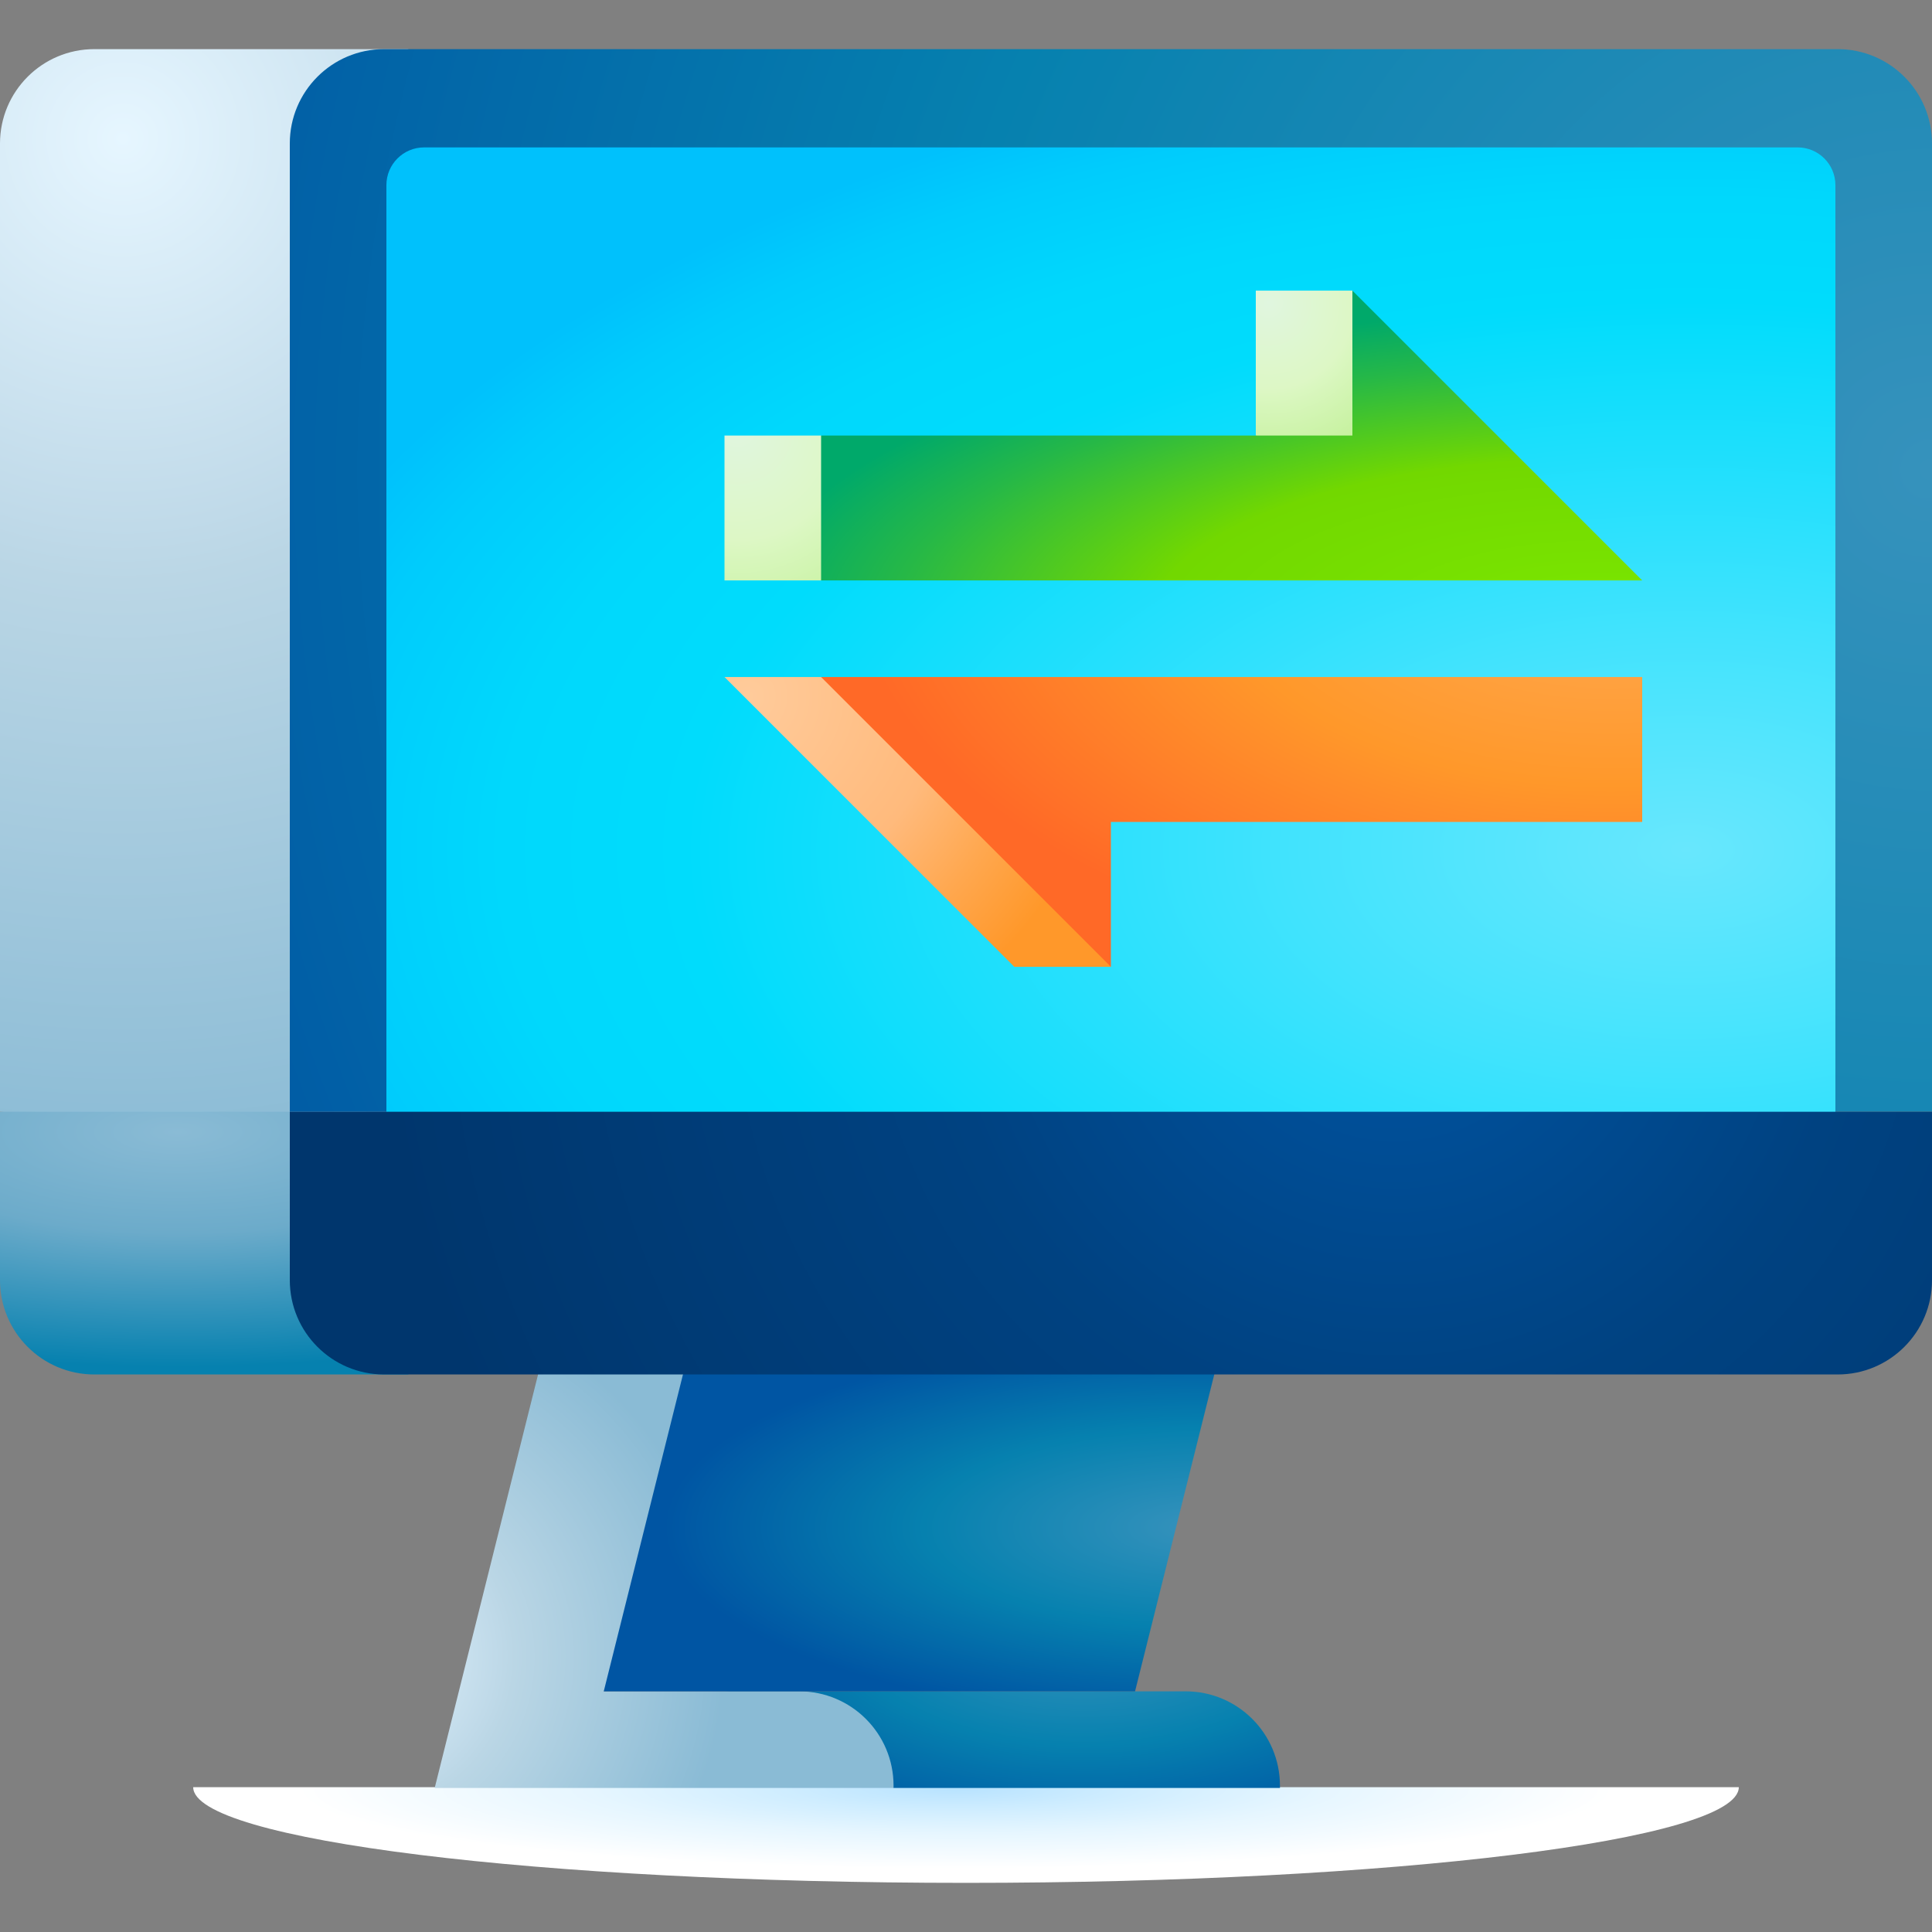 <svg id="Capa_1" enable-background="new 0 0 512 512" height="512" viewBox="0 0 512 512" width="512" xmlns="http://www.w3.org/2000/svg" xmlns:xlink="http://www.w3.org/1999/xlink"><rect x="0" y="0" width="512" height="512" fill="#808080" stroke="none"/><radialGradient id="SVGID_1_" cx="351.868" cy="1142.449" gradientTransform="matrix(.931 0 0 .113 -74.264 344.898)" gradientUnits="userSpaceOnUse" r="211.111"><stop offset="0" stop-color="#b8e3ff"/><stop offset=".233" stop-color="#cfedff"/><stop offset=".496" stop-color="#e6f6ff"/><stop offset=".888" stop-color="#fff"/></radialGradient><linearGradient id="lg1"><stop offset="0" stop-color="#3692bc"/><stop offset=".504" stop-color="#0681af"/><stop offset=".976" stop-color="#0055a3"/></linearGradient><radialGradient id="SVGID_00000161603063909833157190000006017664635959422863_" cx="287.424" cy="434.491" gradientTransform="matrix(1 0 0 .457 0 235.887)" gradientUnits="userSpaceOnUse" r="121.608" xlink:href="#lg1"/><linearGradient id="lg2"><stop offset="0" stop-color="#e6f6ff"/><stop offset=".376" stop-color="#c0dae9"/><stop offset=".43" stop-color="#bad6e5"/><stop offset="1" stop-color="#8abbd5"/></linearGradient><radialGradient id="SVGID_00000105406263169060506680000006739880282439123895_" cx="94.457" cy="439.011" gradientUnits="userSpaceOnUse" r="97.705" xlink:href="#lg2"/><radialGradient id="SVGID_00000065757579794171521220000000583274918905445031_" cx="318.271" cy="404.685" gradientTransform="matrix(-1 0 0 -.357 636.541 549.222)" gradientUnits="userSpaceOnUse" r="145.857" xlink:href="#lg1"/><radialGradient id="SVGID_00000107552738285644961610000012191103674611729039_" cx="47.226" cy="299.956" gradientTransform="matrix(0 1 -2.931 0 926.254 252.73)" gradientUnits="userSpaceOnUse" r="62.274"><stop offset="0" stop-color="#8abbd5"/><stop offset=".43" stop-color="#6cabca"/><stop offset="1" stop-color="#0681af"/></radialGradient><radialGradient id="SVGID_00000153665229849660427990000006752481731974792894_" cx="32.541" cy="36.759" gradientUnits="userSpaceOnUse" r="273.522" xlink:href="#lg2"/><radialGradient id="SVGID_00000127752476352334538450000013113170562690465966_" cx="511.4" cy="124.446" gradientUnits="userSpaceOnUse" r="521.538" xlink:href="#lg1"/><radialGradient id="SVGID_00000001649036344465625520000010821241900666658719_" cx="446.814" cy="225.193" gradientTransform="matrix(-1 0 0 -.549 893.628 348.857)" gradientUnits="userSpaceOnUse" r="391.329"><stop offset="0" stop-color="#68e7fd"/><stop offset=".266" stop-color="#42e3fd"/><stop offset=".677" stop-color="#00dcfc"/><stop offset=".802" stop-color="#00d8fc"/><stop offset=".928" stop-color="#00ccfc"/><stop offset="1" stop-color="#00c1fc"/></radialGradient><radialGradient id="SVGID_00000078032241871338416920000005453463706948755342_" cx="369.694" cy="254.949" gradientUnits="userSpaceOnUse" r="274.22"><stop offset="0" stop-color="#0055a3"/><stop offset=".438" stop-color="#004281"/><stop offset=".983" stop-color="#00366d"/></radialGradient><radialGradient id="SVGID_00000107553708230822623110000010446703039131490974_" cx="198.101" cy="184.532" gradientUnits="userSpaceOnUse" r="98.146"><stop offset="0" stop-color="#ffcb9b"/><stop offset=".518" stop-color="#ffba7c"/><stop offset=".75" stop-color="#ffa850"/><stop offset=".976" stop-color="#ff982a"/></radialGradient><linearGradient id="lg3"><stop offset="0" stop-color="#e0f6df"/><stop offset=".514" stop-color="#ddf7c5"/><stop offset=".56" stop-color="#daf7c0"/><stop offset=".976" stop-color="#c4f19b"/></linearGradient><radialGradient id="SVGID_00000101100896366342868950000015808895611679106193_" cx="336.16" cy="80.334" gradientUnits="userSpaceOnUse" r="44.189" xlink:href="#lg3"/><radialGradient id="SVGID_00000010292644411202974010000000212487369737970103_" cx="195.368" cy="113.482" gradientUnits="userSpaceOnUse" r="57.748" xlink:href="#lg3"/><radialGradient id="SVGID_00000075851694973038039100000002820159567290405797_" cx="424.913" cy="164.809" gradientTransform="matrix(-1 0 0 -.363 849.826 224.704)" gradientUnits="userSpaceOnUse" r="233.425"><stop offset="0" stop-color="#7be700"/><stop offset=".512" stop-color="#72d800"/><stop offset=".808" stop-color="#26b847"/><stop offset=".976" stop-color="#00a96a"/></radialGradient><radialGradient id="SVGID_00000166657625657585086470000009889784004848873865_" cx="427.052" cy="150.551" gradientTransform="matrix(-1 0 0 -.547 854.103 232.848)" gradientUnits="userSpaceOnUse" r="206.05"><stop offset="0" stop-color="#ffab56"/><stop offset=".512" stop-color="#ff982a"/><stop offset=".598" stop-color="#ff8f2a"/><stop offset=".976" stop-color="#ff6927"/></radialGradient><g><path d="m256 498.979c113.107 0 204.798-11.351 204.798-25.353h-409.596c0 14.002 91.691 25.353 204.798 25.353z" fill="url(#SVGID_1_)"/><path d="m314.2 448.221c13.807 0 25 11.193 25 25v.6h-102.4s-33.585-25.6-44.8-25.6z" fill="url(#SVGID_00000161603063909833157190000006017664635959422863_)"/><path d="m211.8 448.221h-51.8l25.6-38.4v-64h-38.4l-32 128h121.6v-.6c0-13.807-11.193-25-25-25z" fill="url(#SVGID_00000105406263169060506680000006739880282439123895_)"/><path d="m300.8 448.221h-140.8l25.6-102.4h140.8z" fill="url(#SVGID_00000065757579794171521220000000583274918905445031_)"/><path d="m115.2 306.979-8.355 1.857c4.257-9.74 8.656-19.907 8.355-27.015l-115.2 12.8v44.629c0 13.807 11.193 25 25 25h83.471c-3.971 0 8.897-30.268 6.729-57.271z" fill="url(#SVGID_00000107552738285644961610000012191103674611729039_)"/><path d="m108.471 13.021h-83.471c-13.807 0-25 11.193-25 25v256.6h97.03c-4.246-100.306-.432-281.6 11.441-281.6z" fill="url(#SVGID_00000153665229849660427990000006752481731974792894_)"/><path d="m512 38.021c0-13.807-11.193-25-25-25h-385.2c-13.807 0-25 11.193-25 25v256.6h435.2z" fill="url(#SVGID_00000127752476352334538450000013113170562690465966_)"/><path d="m102.4 307.421h384v-258.359c0-5.523-4.477-10-10-10h-364c-5.523 0-10 4.477-10 10z" fill="url(#SVGID_00000001649036344465625520000010821241900666658719_)"/><path d="m76.8 294.621v44.629c0 13.807 11.193 25 25 25h385.2c13.807 0 25-11.193 25-25v-44.629z" fill="url(#SVGID_00000078032241871338416920000005453463706948755342_)"/><path d="m192 179.421 76.8 76.8h25.6l-25.6-51.2-51.2-25.6z" fill="url(#SVGID_00000107553708230822623110000010446703039131490974_)"/><path d="m332.8 77.021v38.4l38.399 12.8-12.799-51.2z" fill="url(#SVGID_00000101100896366342868950000015808895611679106193_)"/><path d="m192 115.421v38.4h25.6l25.6-12.8-25.6-25.6z" fill="url(#SVGID_00000010292644411202974010000000212487369737970103_)"/><path d="m435.2 153.821h-217.6v-38.4h140.8v-38.4z" fill="url(#SVGID_00000075851694973038039100000002820159567290405797_)"/><path d="m217.6 179.421h217.6v38.4h-140.8v38.4z" fill="url(#SVGID_00000166657625657585086470000009889784004848873865_)"/></g></svg>